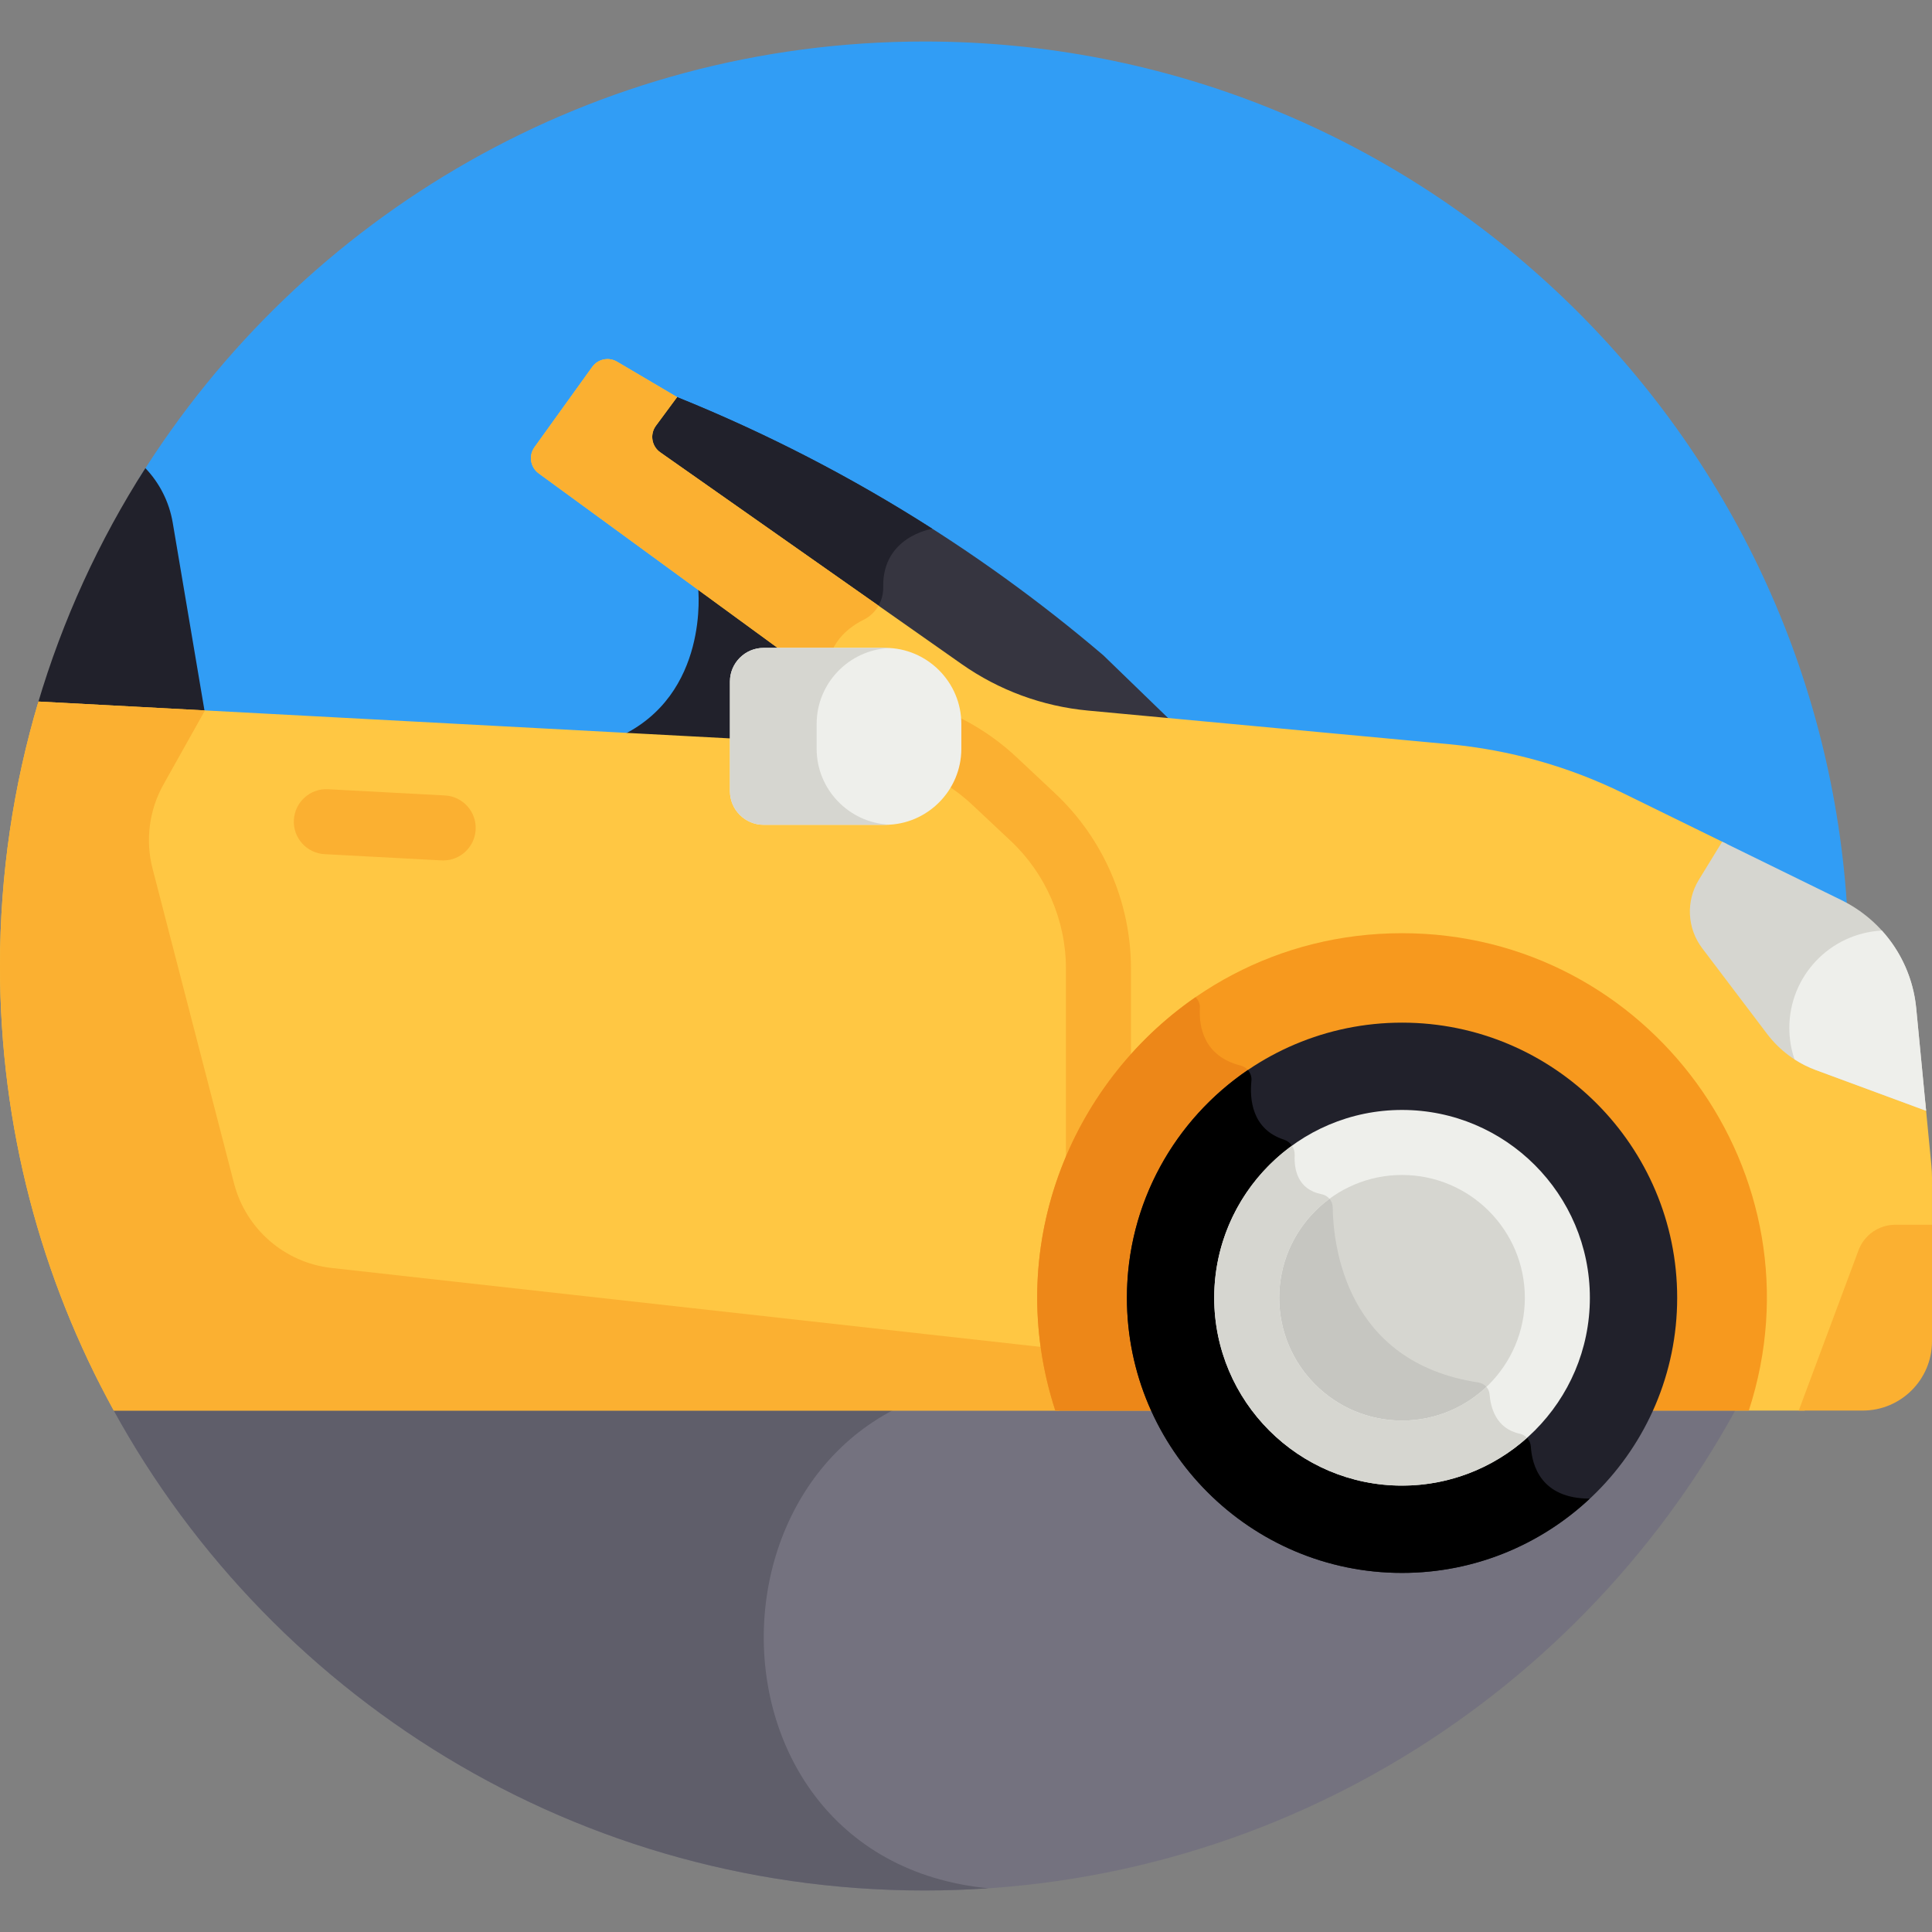 <svg id="Capa_1" enable-background="new 0 0 512 512" height="512" viewBox="0 0 512 512" width="512" xmlns="http://www.w3.org/2000/svg"><rect x="0" y="0" width="512" height="512" fill="#808080" stroke="none"/><path d="m54.296 195.139 435.141 44.4c-8.469-127.632-114.66-228.539-244.437-228.539-87.786 0-164.773 46.18-208.034 115.562z" fill="#319df5"/><path d="m463.953 366.016c-40.305 80.056-123.209 134.984-218.953 134.984s-178.648-54.928-218.953-134.984z" fill="#74727f"/><path d="m269.823 366.016c-85.999 0-90.915 126.374-7.879 134.401-5.599.382-11.248.583-16.944.583-95.744 0-178.648-54.928-218.953-134.984z" fill="#5f5e6a"/><path d="m54.296 188.923-8.518-50.384c-.949-5.616-3.551-10.593-7.251-14.479-12.278 19.174-21.943 40.178-28.529 62.502z" fill="#21212b"/><path d="m169.225 119.868 83.318 57.264c9.901 6.956 23.745 12.354 35.793 13.476l23.847 2.221-19.798-19.172c-33.719-28.741-71.86-51.845-112.949-68.42l-11.354 7.59c-1.663 2.252-1.147 5.432 1.143 7.041z" fill="#363540"/><path d="m179.436 105.237-11.354 7.59c-1.664 2.251-1.148 5.431 1.143 7.041l62.048 42.645c1.812-1.788 2.845-4.262 2.789-6.912-.285-13.311 12.685-15.416 13.02-15.468-21.391-13.673-44.028-25.368-67.646-34.896z" fill="#21212b"/><path d="m218.805 180.566-33.787-24.678s3.131 28.235-20.886 39.333l48.534 2.587c9.484.505 13.808-11.641 6.139-17.242z" fill="#21212b"/><path d="m512 312.196c0-1.089-.052-2.178-.157-3.261l-1.605-16.637-26.75-9.881c-5.117-1.89-9.587-5.205-12.881-9.554l-17.214-22.729c-3.997-5.277-4.352-12.465-.894-18.11l5.124-8.365-27.498-13.47c-14.454-7.081-30.075-11.475-46.1-12.967l-95.689-8.912c-12.048-1.122-23.594-5.371-33.495-12.328l-79.872-56.116c-2.291-1.609-2.807-4.789-1.143-7.041l5.61-7.589-15.911-9.384c-2.22-1.31-5.073-.71-6.578 1.383l-15.302 21.274c-1.599 2.223-1.105 5.32 1.106 6.935l74.52 54.429c7.454 5.444 3.251 17.249-5.966 16.758l-201.114-10.717c-6.619 22.207-10.191 45.728-10.191 70.086 0 42.707 10.937 82.856 30.148 117.815h433.303 14.812l15.412-41.328c1.517-4.068 5.402-6.766 9.744-6.766h8.581z" fill="#ffc743"/><path d="m142.752 125.445 74.52 54.429c.856.625 1.551 1.336 2.109 2.101-1.396-10.148 4.532-15.269 9.504-17.741 1.698-.844 3.037-2.154 3.932-3.724l-57.847-40.642c-2.291-1.609-2.807-4.789-1.143-7.041l5.61-7.589-15.911-9.384c-2.22-1.31-5.073-.71-6.578 1.383l-15.302 21.274c-1.6 2.222-1.106 5.319 1.106 6.934z" fill="#fbb031"/><path d="m510.438 294.37-2.624-27.201c-1.191-12.343-8.699-23.185-19.836-28.64l-31.581-15.47-6.195 10.115c-3.458 5.645-3.103 12.833.894 18.11l17.213 22.728c3.294 4.349 7.763 7.664 12.88 9.554z" fill="#d6d6d0"/><path d="m507.814 267.169c-.75-7.771-4.008-14.944-9.095-20.555-13.662.686-24.529 11.981-24.529 25.813 0 2.91.488 5.705 1.375 8.316 1.758 1.138 3.641 2.091 5.625 2.823l29.248 10.803z" fill="#eeefeb"/><g fill="#fbb031"><path d="m492.527 331.339-15.84 42.477h16.952c10.14 0 18.361-8.22 18.361-18.361v-30.881h-9.73c-4.341-.001-8.226 2.697-9.743 6.765z"/><path d="m217.626 180.155c6.687 5.346 3.045 16.098-5.313 16.476l23.546 5.166c8.173 1.793 15.718 5.769 21.819 11.495l10.158 9.535c9.309 8.739 14.649 21.074 14.649 33.842v57.484c0 4.759 3.858 8.616 8.616 8.616s8.616-3.857 8.616-8.616v-57.484c0-17.508-7.321-34.423-20.087-46.406l-10.157-9.535c-8.366-7.853-18.712-13.304-29.92-15.763z"/><path d="m276.813 357.06-188.92-21.033c-12.443-1.385-22.739-10.31-25.876-22.431l-21.583-83.389c-1.95-7.535-.914-15.533 2.893-22.322l11.001-19.619-44.136-2.352c-6.62 22.207-10.192 45.728-10.192 70.086 0 42.707 10.937 82.856 30.148 117.815h250.528c-1.815-5.586-3.086-11.186-3.863-16.755z"/><path d="m117.455 228.025c-.155 0-.31-.004-.465-.013l-30.969-1.651c-4.752-.253-8.399-4.311-8.145-9.062.253-4.752 4.324-8.402 9.062-8.145l30.969 1.651c4.752.253 8.398 4.311 8.145 9.062-.245 4.596-4.048 8.158-8.597 8.158z"/></g><path d="m371.556 247.308c-65.63 0-112.162 64.161-91.896 126.508h27.091c-4.214-9.1-6.583-19.221-6.583-29.891 0-39.364 32.025-71.388 71.388-71.388 39.364 0 71.388 32.025 71.388 71.388 0 10.67-2.369 20.791-6.583 29.891h27.091c20.289-62.418-26.33-126.508-91.896-126.508z" fill="#f7991e"/><path d="m306.751 373.815c-4.214-9.1-6.583-19.221-6.583-29.891 0-24.511 12.42-46.171 31.294-59.031-.392-1.197-1.365-2.17-2.646-2.494-9.884-2.496-11.099-10.395-10.841-15.28.059-1.125-.396-2.142-1.146-2.851-33.547 23.185-51.066 66.791-37.168 109.547z" fill="#ed8718"/><path d="m371.556 416.838c-40.204 0-72.914-32.709-72.914-72.914 0-40.204 32.709-72.914 72.914-72.914s72.914 32.709 72.914 72.914c-.001 40.204-32.71 72.914-72.914 72.914z" fill="#21212b"/><path d="m421.311 397.153c-12.967-.01-15.312-8.883-15.62-13.768-.106-1.682-1.305-3.081-2.953-3.437-6.282-1.356-7.713-6.977-7.986-10.432-.128-1.617-1.386-2.906-2.99-3.149-35.164-5.335-38.453-36.382-38.583-46.46-.022-1.706-1.281-3.101-2.954-3.433-6.403-1.272-7.287-6.674-7.119-10.305.086-1.872-1.057-3.57-2.84-4.149-8.598-2.793-9.11-10.913-8.627-15.591.111-1.074-.263-2.098-.94-2.864-19.331 13.127-32.057 35.284-32.057 60.359 0 40.204 32.709 72.914 72.914 72.914 19.22 0 36.715-7.488 49.755-19.685z"/><ellipse cx="371.556" cy="343.924" fill="#d6d6d0" rx="41.161" ry="41.161" transform="matrix(.923 -.385 .385 .923 -103.826 169.714)"/><path d="m371.556 385.085c9.587 0 18.412-3.304 25.417-8.821-1.547-2.171-2.068-4.802-2.221-6.747-.128-1.617-1.386-2.906-2.99-3.149-35.164-5.335-38.453-36.382-38.583-46.46-.022-1.706-1.281-3.101-2.954-3.433-2.832-.563-4.582-1.934-5.641-3.603-8.683 7.552-14.189 18.668-14.189 31.052 0 22.696 18.465 41.161 41.161 41.161z" fill="#c6c6c1"/><path d="m371.556 393.701c-27.447 0-49.777-22.33-49.777-49.777s22.33-49.777 49.777-49.777 49.777 22.33 49.777 49.777-22.33 49.777-49.777 49.777zm0-82.322c-17.945 0-32.545 14.599-32.545 32.545 0 17.945 14.599 32.545 32.545 32.545s32.545-14.599 32.545-32.545c0-17.945-14.6-32.545-32.545-32.545z" fill="#eeefeb"/><path d="m321.779 343.924c0 27.447 22.33 49.777 49.777 49.777 12.705 0 24.308-4.791 33.113-12.653-.507-.538-1.168-.934-1.932-1.099-6.282-1.356-7.713-6.977-7.986-10.432-.06-.754-.372-1.431-.845-1.97-5.835 5.524-13.701 8.922-22.351 8.922-17.945 0-32.545-14.599-32.545-32.545 0-10.757 5.249-20.308 13.318-26.237-.527-.609-1.263-1.046-2.104-1.213-6.403-1.272-7.287-6.674-7.119-10.305.043-.931-.219-1.819-.712-2.548-12.478 9.055-20.614 23.742-20.614 40.303z" fill="#d6d6d0"/><path d="m234.617 171.695h-32.257c-4.907 0-8.922 4.015-8.922 8.922v29.044c0 4.907 4.015 8.922 8.922 8.922h32.257c11.081 0 20.147-9.066 20.147-20.147v-6.594c0-11.081-9.066-20.147-20.147-20.147z" fill="#eeefeb"/><path d="m216.418 198.436v-6.594c0-10.752 8.543-19.581 19.173-20.097-.325-.016-.645-.05-.974-.05h-32.257c-4.907 0-8.922 4.015-8.922 8.922v29.044c0 4.907 4.015 8.922 8.922 8.922h32.257c.329 0 .649-.034.974-.05-10.63-.515-19.173-9.345-19.173-20.097z" fill="#d6d6d0"/></svg>